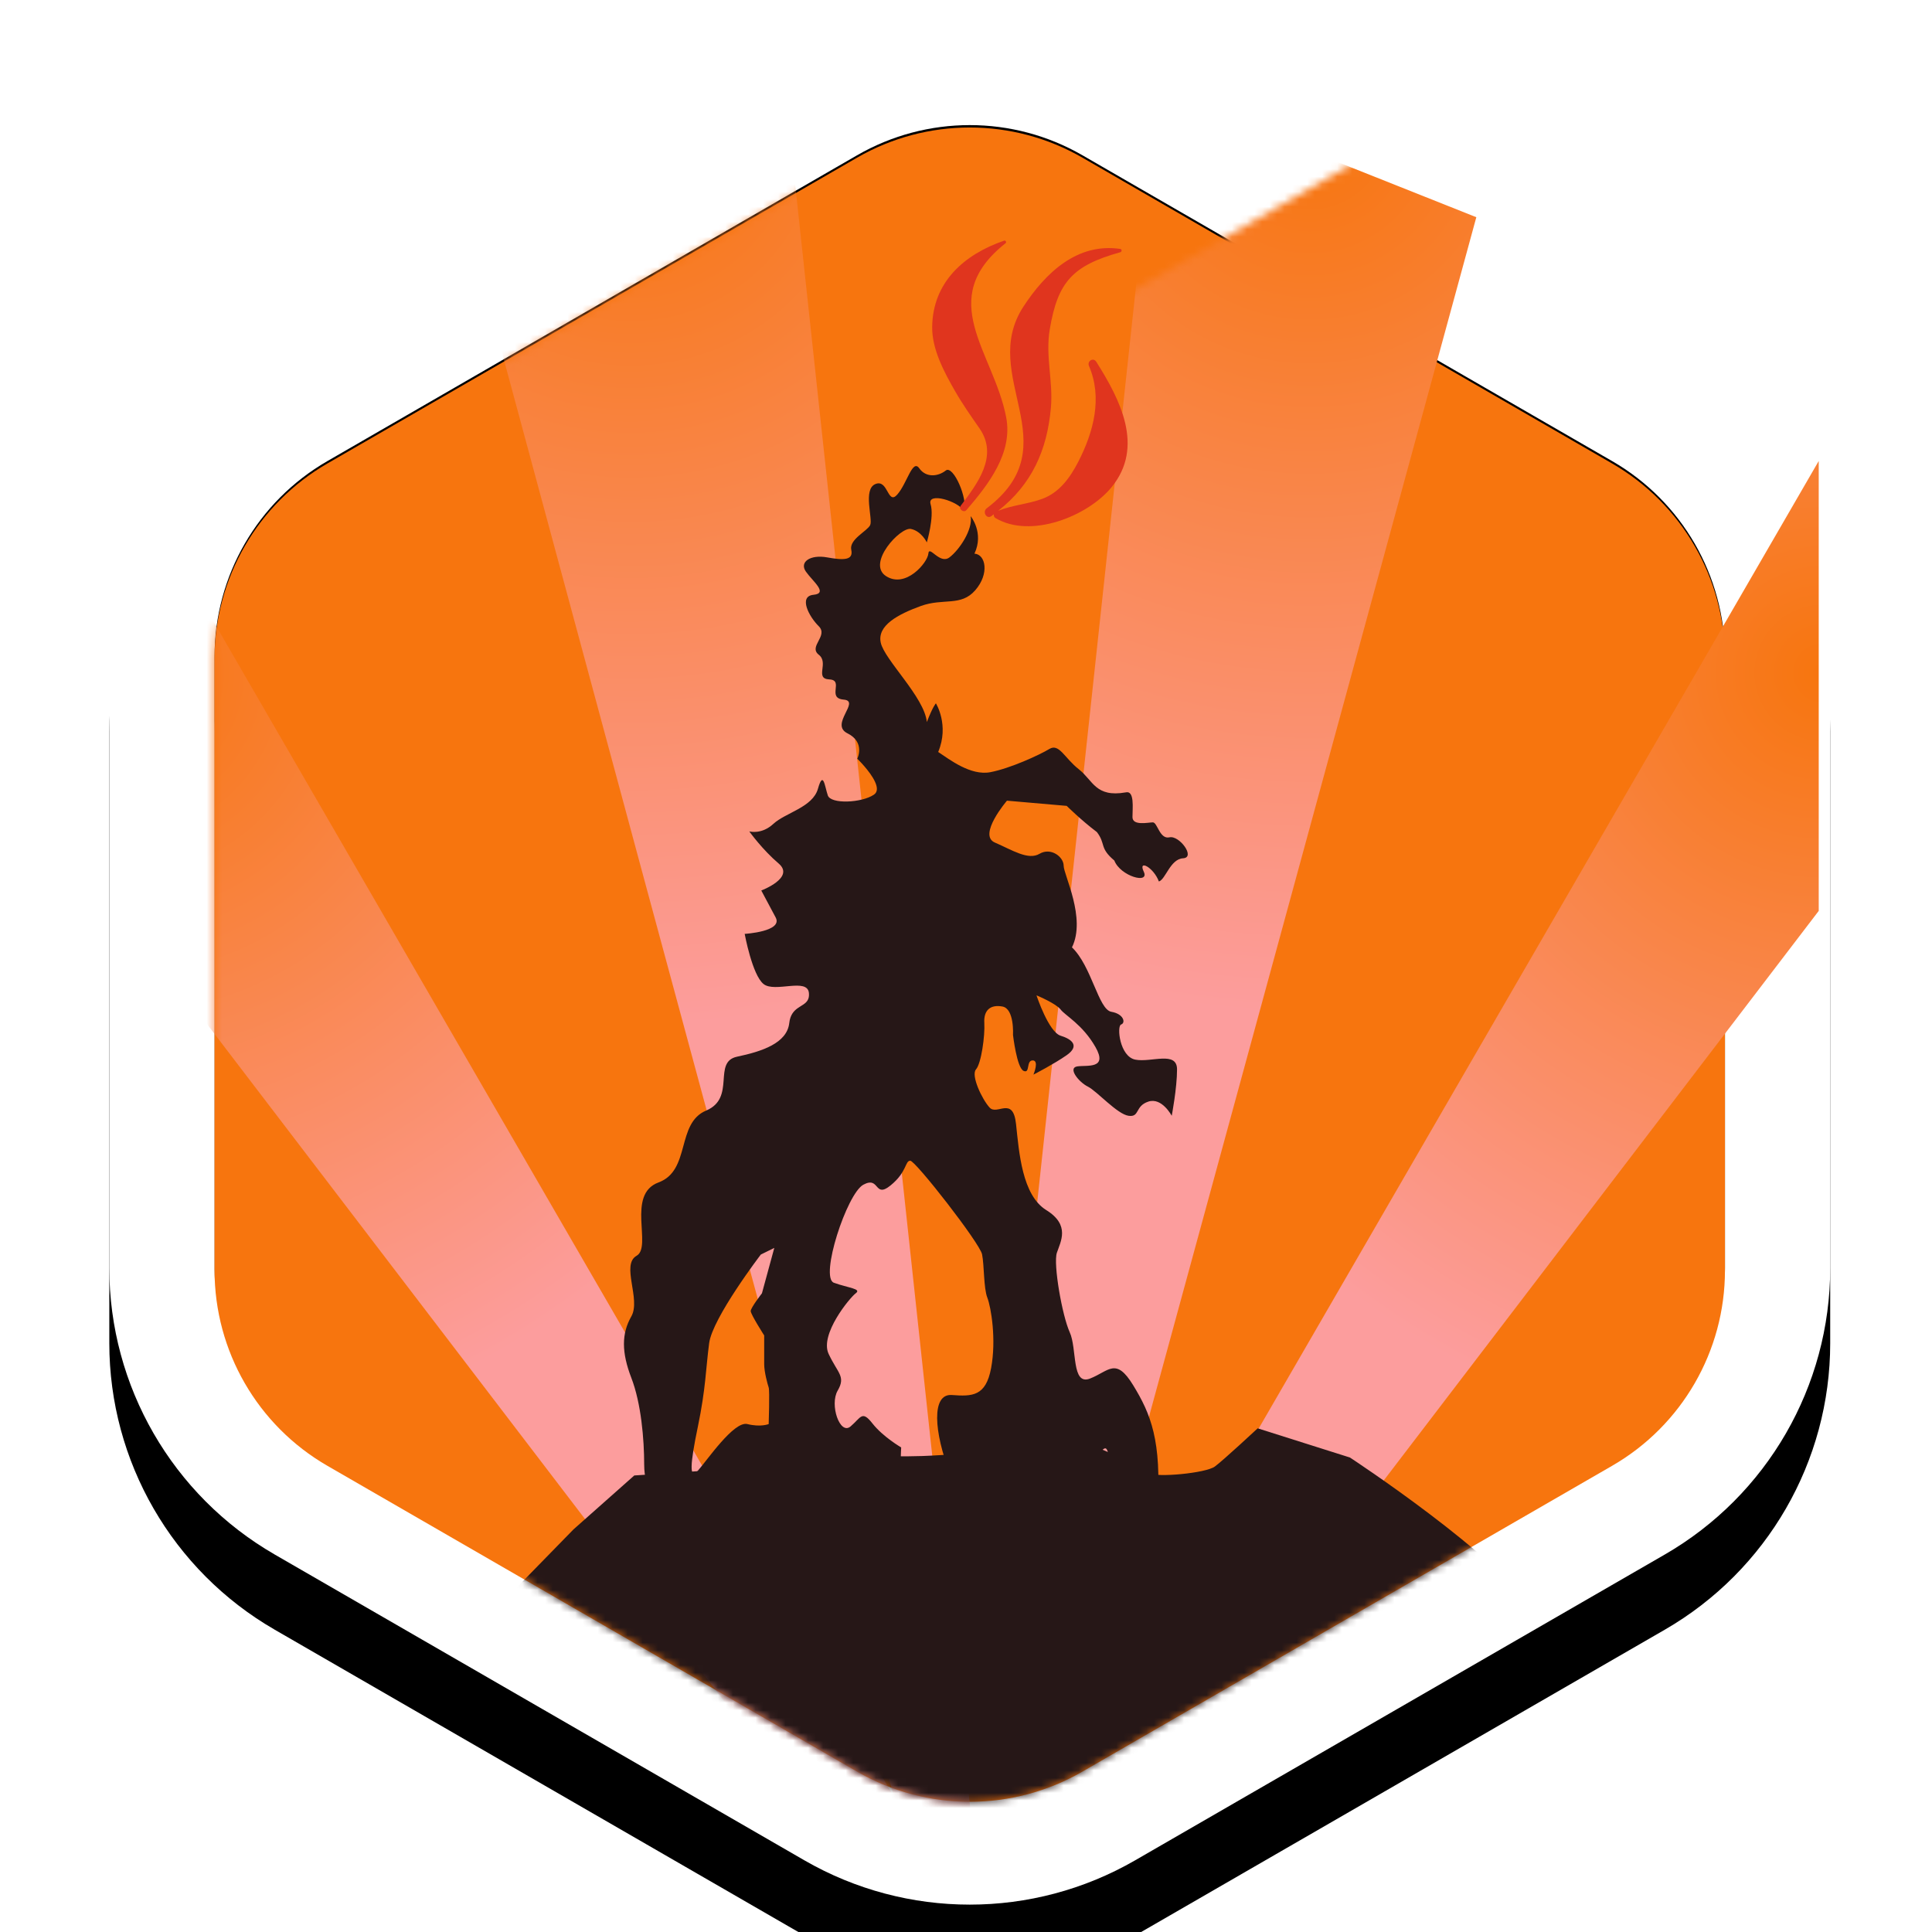 <?xml version="1.0" encoding="UTF-8"?>
<svg width="257px" height="257px" viewBox="0 0 257 257" version="1.1" xmlns="http://www.w3.org/2000/svg" xmlns:xlink="http://www.w3.org/1999/xlink">
    <title>Polskie_legendy</title>
    <defs>
        <path d="M94,-3.464 L23.541,37.215 C9.927,45.075 1.541,59.601 1.541,75.321 L1.541,156.679 C1.541,172.399 9.927,186.925 23.541,194.785 L94,235.464 C107.614,243.324 124.386,243.324 138,235.464 L208.459,194.785 C222.073,186.925 230.459,172.399 230.459,156.679 L230.459,75.321 C230.459,59.601 222.073,45.075 208.459,37.215 L138,-3.464 C124.386,-11.324 107.614,-11.324 94,-3.464 Z M131,8.66 L201.459,49.34 C210.741,54.699 216.459,64.603 216.459,75.321 L216.459,156.679 C216.459,167.397 210.741,177.301 201.459,182.66 L131,223.34 C121.718,228.699 110.282,228.699 101,223.34 L30.541,182.66 C21.259,177.301 15.541,167.397 15.541,156.679 L15.541,75.321 C15.541,64.603 21.259,54.699 30.541,49.34 L101,8.66 C110.282,3.301 121.718,3.301 131,8.66 Z" id="path-1"></path>
        <filter x="-21.8%" y="-16.0%" width="143.7%" height="139.9%" filterUnits="objectBoundingBox" id="filter-2">
            <feOffset dx="0" dy="10" in="SourceAlpha" result="shadowOffsetOuter1"></feOffset>
            <feGaussianBlur stdDeviation="15" in="shadowOffsetOuter1" result="shadowBlurOuter1"></feGaussianBlur>
            <feColorMatrix values="0 0 0 0 0.302   0 0 0 0 0.307   0 0 0 0 0.342  0 0 0 0.335 0" type="matrix" in="shadowBlurOuter1"></feColorMatrix>
        </filter>
        <path d="M131,8.979 L201.459,49.659 C210.741,55.018 216.459,64.922 216.459,75.64 L216.459,156.999 C216.459,167.717 210.741,177.62 201.459,182.979 L131,223.659 C121.718,229.018 110.282,229.018 101,223.659 L30.541,182.979 C21.259,177.62 15.541,167.717 15.541,156.999 L15.541,75.64 C15.541,64.922 21.259,55.018 30.541,49.659 L101,8.979 C110.282,3.62 121.718,3.62 131,8.979 Z" id="path-3"></path>
        <radialGradient cx="0%" cy="15.974%" fx="0%" fy="15.974%" r="100.07%" gradientTransform="translate(0,0.16),scale(1,0.579),rotate(59.661),translate(-0,-0.16)" id="radialGradient-5">
            <stop stop-color="#F7750E" offset="0%"></stop>
            <stop stop-color="#FC9D9D" offset="100%"></stop>
        </radialGradient>
        <radialGradient cx="33.17%" cy="2.225%" fx="33.17%" fy="2.225%" r="174.373%" gradientTransform="translate(0.332,0.022),scale(1,0.292),rotate(80.958),translate(-0.332,-0.022)" id="radialGradient-6">
            <stop stop-color="#F7750E" offset="0%"></stop>
            <stop stop-color="#FC9D9D" offset="100%"></stop>
        </radialGradient>
        <radialGradient cx="33.17%" cy="2.225%" fx="33.17%" fy="2.225%" r="175.326%" gradientTransform="translate(0.332,0.022),scale(1,0.29),rotate(81.008),translate(-0.332,-0.022)" id="radialGradient-7">
            <stop stop-color="#F7750E" offset="0%"></stop>
            <stop stop-color="#FC9D9D" offset="100%"></stop>
        </radialGradient>
    </defs>
    <g id="Polskie_legendy" stroke="none" stroke-width="1" fill="none" fill-rule="evenodd">
        <g id="Group" transform="translate(13, 12)">
            <g id="Polygon">
                <use fill="black" fill-opacity="1" filter="url(#filter-2)" xlink:href="#path-1"></use>
                <use fill="#FFFFFF" fill-rule="evenodd" xlink:href="#path-1"></use>
            </g>
            <g id="Path-+-Path-+-Path-+-Path-Mask">
                <mask id="mask-4" fill="white">
                    <use xlink:href="#path-3"></use>
                </mask>
                <use id="Mask" fill="#F7750E" xlink:href="#path-3"></use>
                <polygon id="Path" fill="url(#radialGradient-5)" mask="url(#mask-4)" points="106 227.187 3.068 49.36 3.068 109.209 93.17 227.187"></polygon>
                <polygon id="Path" fill="url(#radialGradient-5)" mask="url(#mask-4)" transform="translate(177.466, 138.233) scale(-1, 1) translate(-177.466, -138.233) " points="228.932 227.147 126 49.319 126 109.169 216.102 227.147"></polygon>
                <polygon id="Path" fill="url(#radialGradient-6)" mask="url(#mask-4)" transform="translate(149.692, 115.573) scale(-1, 1) translate(-149.692, -115.573) " points="183.384 231.147 158.458 0 116 16.894 173.384 227.187"></polygon>
                <path d="M116.384,231.466 L91.458,0.319 L49,17.213 C85.268,151.688 104.268,221.679 106,227.187 C107.732,232.696 111.194,234.122 116.384,231.466 Z" id="Path" fill="url(#radialGradient-7)" mask="url(#mask-4)"></path>
                <path d="M142.566,99.383 C141.264,99.684 140.962,97.394 140.361,97.394 C139.757,97.394 137.645,97.889 137.645,96.696 C137.645,95.5 137.946,93.109 136.741,93.406 C132.717,94.108 132.413,91.818 130.501,90.323 C128.595,88.829 127.888,86.835 126.58,87.635 C125.278,88.427 121.357,90.223 118.738,90.718 C116.125,91.22 113.305,89.027 111.801,88.03 C113.305,84.446 111.497,81.56 111.497,81.56 C111.497,81.56 111.098,81.959 110.29,84.051 C109.988,80.763 104.661,75.781 104.161,73.494 C103.653,71.204 106.468,69.711 109.486,68.614 C112.501,67.521 114.817,68.714 116.726,66.522 C118.638,64.336 118.13,61.744 116.625,61.648 C117.931,58.856 116.123,56.665 116.123,56.665 C116.425,58.456 114.616,61.144 113.303,62.143 C112.003,63.14 110.592,60.452 110.492,61.648 C110.391,62.843 107.477,66.323 104.86,64.635 C102.249,62.94 106.77,58.061 108.177,58.362 C109.589,58.659 110.288,60.151 110.288,60.151 C110.288,60.151 111.296,56.766 110.792,55.075 C110.288,53.38 114.513,54.673 115.213,55.971 C115.819,54.479 113.812,49.793 112.803,50.594 C111.797,51.388 110.191,51.584 109.285,50.297 C108.38,48.999 107.673,52.287 106.364,53.779 C105.062,55.275 105.159,51.689 103.454,52.387 C101.743,53.079 103.152,57.062 102.747,57.861 C102.348,58.659 99.934,59.754 100.238,61.144 C100.54,62.542 99.229,62.542 97.015,62.143 C94.81,61.744 93.297,62.743 94.202,64.037 C95.11,65.331 97.22,66.925 95.207,67.122 C93.196,67.325 94.605,70.012 95.912,71.302 C97.22,72.6 94.508,73.994 95.912,75.091 C97.317,76.184 95.31,78.276 97.317,78.377 C99.333,78.473 96.918,80.864 99.229,81.064 C101.54,81.261 97.317,84.352 99.729,85.548 C102.144,86.743 101.038,88.927 101.038,88.927 C101.038,88.927 102.749,90.575 103.398,91.997 C103.722,92.701 103.784,93.348 103.254,93.707 C101.641,94.806 97.524,95.003 97.117,93.807 C96.711,92.612 96.515,90.419 95.808,92.913 C95.11,95.404 91.488,96.098 89.88,97.59 C88.328,99.023 86.785,98.621 86.671,98.594 C86.774,98.737 88.436,101.038 90.583,102.87 C92.79,104.757 88.268,106.456 88.268,106.456 C88.268,106.456 89.173,108.147 90.18,110.041 C91.189,111.928 86.061,112.227 86.061,112.227 C86.061,112.227 87.063,117.705 88.572,118.898 C90.076,120.096 94.405,118.004 94.605,120.096 C94.646,120.518 94.573,120.822 94.429,121.063 C93.879,122.006 92.234,121.938 91.991,124.082 C91.689,126.769 88.371,127.862 85.052,128.563 C81.734,129.256 84.95,134.034 80.934,135.731 C76.908,137.422 78.917,143.694 74.601,145.291 C70.273,146.88 73.791,153.854 71.682,155.045 C69.572,156.241 72.286,160.822 70.98,163.111 C69.673,165.401 69.673,167.891 70.98,171.281 C72.286,174.662 72.691,179.44 72.691,182.828 C72.691,186.216 74.396,187.711 74.396,187.711 L108.082,189 L109.29,187.711 C109.29,187.711 109.29,187.711 109.69,186.216 C110.096,184.724 107.076,185.516 106.877,185.023 C106.67,184.519 106.877,180.54 106.877,180.54 C106.877,180.54 104.465,179.143 103.055,177.35 C101.648,175.559 101.547,176.556 100.139,177.752 C98.733,178.947 97.322,174.865 98.434,172.974 C99.535,171.078 98.434,170.685 97.224,168.093 C96.015,165.506 100.035,160.624 100.844,160.026 C101.646,159.43 99.835,159.334 97.923,158.634 C96.017,157.934 99.639,146.786 101.846,145.592 C104.06,144.397 103.258,147.479 105.465,145.688 C107.677,143.893 107.378,142.401 108.085,142.401 C108.785,142.401 117.332,153.357 117.638,154.853 C117.938,156.345 117.834,159.332 118.339,160.622 C118.841,161.919 119.55,166.202 118.841,169.985 C118.134,173.766 116.326,173.766 113.609,173.569 C110.895,173.373 111.197,178.45 113.409,184.124 C115.623,189.801 115.519,188.801 116.627,188.801 C117.737,188.801 120.15,182.333 120.15,182.333 L126.181,182.826 C126.181,182.826 128.897,187.608 129.8,188.007 C130.706,188.402 132.413,188.308 132.413,188.308 L132.312,181.932 C132.312,181.932 133.519,180.932 133.821,180.736 C134.122,180.537 134.42,180.634 134.525,182.427 C134.827,182.63 139.552,185.714 140.96,188.605 C141.564,179.643 140.057,176.059 137.74,172.271 C135.429,168.491 134.525,170.384 132.01,171.375 C129.499,172.374 130.3,167.395 129.292,165.205 C128.294,163.01 127.086,156.14 127.587,154.646 C128.087,153.154 129.395,150.968 126.181,148.972 C122.961,146.982 122.562,141.305 122.156,137.525 C121.753,133.737 119.643,136.425 118.641,135.332 C117.636,134.239 116.125,131.05 116.83,130.253 C117.531,129.461 118.037,125.774 117.936,124.084 C117.832,122.389 118.738,121.592 120.35,121.891 C121.958,122.19 121.753,125.674 121.753,125.674 C121.753,125.674 122.258,130.057 123.163,130.452 C124.066,130.853 123.467,129.06 124.37,129.06 C125.241,129.06 124.526,130.804 124.474,130.947 C124.638,130.864 127.237,129.521 128.897,128.36 C130.602,127.164 129.697,126.27 128.089,125.774 C126.509,125.286 124.92,120.546 124.879,120.403 C125.036,120.463 127.505,121.515 128.089,122.29 C128.69,123.087 131.007,124.28 132.715,127.269 C134.42,130.253 131.609,129.66 130.3,129.856 C128.992,130.059 130.501,131.946 131.708,132.542 C132.915,133.142 135.627,136.231 137.138,136.427 C138.645,136.63 137.944,135.136 139.755,134.538 C141.566,133.94 142.866,136.427 142.866,136.427 C142.866,136.427 143.573,132.747 143.573,130.253 C143.573,127.762 140.152,129.359 138.041,128.96 C135.931,128.565 135.532,124.476 136.136,124.28 C136.739,124.084 136.535,122.888 134.827,122.589 C133.12,122.29 132.212,116.513 129.596,114.022 C131.51,110.137 128.492,104.366 128.492,103.171 C128.492,101.975 126.785,100.679 125.278,101.576 C123.767,102.47 121.656,101.079 119.341,100.079 C117.03,99.085 120.949,94.508 120.949,94.508 L128.897,95.199 C128.897,95.199 130.805,97.095 132.915,98.688 C134.122,100.276 133.217,100.778 135.23,102.468 C136.032,104.56 139.953,105.654 139.149,103.963 C138.341,102.272 140.453,103.365 141.16,105.259 C142.066,104.962 142.669,102.272 144.375,102.172 C146.088,102.071 143.877,99.087 142.566,99.383 Z M88.655,165.643 C88.655,165.643 88.655,168.44 88.655,169.473 C88.655,170.505 89.103,172.125 89.253,172.569 C89.402,173.01 89.253,177.433 89.253,177.433 C89.253,177.433 88.206,177.874 86.415,177.433 C84.619,176.991 81.034,182.295 79.843,183.623 C78.645,184.948 78.796,182.738 79.843,177.726 C80.885,172.717 80.885,170.063 81.333,166.673 C81.783,163.284 88.206,154.883 88.206,154.883 L90,154 L88.354,160.042 C88.354,160.042 86.861,161.959 86.861,162.401 C86.861,162.843 88.655,165.643 88.655,165.643 Z" id="Shape" fill="#261717" fill-rule="nonzero" mask="url(#mask-4)"></path>
                <path d="M71.374,184.271 L63.293,191.439 L40.839,214.436 C40.839,214.436 37.247,245.502 38.144,246.098 C39.042,246.693 80.058,264.615 81.853,265.81 C83.65,267.003 132.748,262.226 138.435,261.031 C144.121,259.836 164.778,249.385 168.37,245.502 C171.964,241.62 192.319,218.321 192.618,217.126 C192.92,215.933 196.21,210.554 191.42,202.788 C186.63,195.023 166.573,181.883 166.573,181.883 L154.299,178 C154.299,178 149.81,182.182 148.612,183.076 C147.416,183.972 140.829,184.57 139.932,183.972 C139.031,183.375 132.446,179.887 130.649,179.987 C128.852,180.09 115.38,181.49 109.693,181.684 C104.007,181.883 101.011,181.283 100.113,181.883 C99.216,182.48 71.374,184.271 71.374,184.271 Z" id="Path" fill="#261717" fill-rule="nonzero" mask="url(#mask-4)"></path>
                <path d="M120.844,43.505 C119.172,34.812 111.313,27.828 120.771,20.346 C120.929,20.219 120.758,19.945 120.574,20.01 C115.199,21.861 111.079,25.56 111.001,31.486 C110.962,34.468 112.612,37.529 114.055,40.046 C115.034,41.752 116.172,43.37 117.294,44.984 C119.863,48.674 116.993,52.361 114.794,55.279 C114.467,55.713 115.199,56.266 115.552,55.857 C118.472,52.464 121.758,48.265 120.844,43.505 Z" id="Path" fill="#E0351E" fill-rule="nonzero" mask="url(#mask-4)"></path>
                <path d="M132.827,36.122 C132.431,35.497 131.583,36.04 131.859,36.681 C133.671,40.89 132.494,45.423 130.432,49.432 C129.357,51.52 127.941,53.507 125.663,54.351 C123.734,55.065 121.689,55.175 119.781,55.948 C124.225,52.456 126.294,47.938 126.797,42.199 C127.103,38.677 126.04,35.383 126.644,31.797 C127.706,25.483 129.701,23.315 136.034,21.552 C136.236,21.496 136.267,21.15 136.034,21.115 C130.297,20.26 126.068,24.299 123.14,28.785 C117.087,38.061 129.436,47.167 118.26,55.612 C117.649,56.075 118.223,57.115 118.876,56.656 C118.989,56.577 119.082,56.488 119.193,56.409 C119.169,56.598 119.243,56.807 119.413,56.908 C124.082,59.702 131.679,56.697 134.861,52.812 C139.262,47.432 136.006,41.148 132.827,36.122 Z" id="Path" fill="#E0351E" fill-rule="nonzero" mask="url(#mask-4)"></path>
            </g>
        </g>
    </g>
</svg>